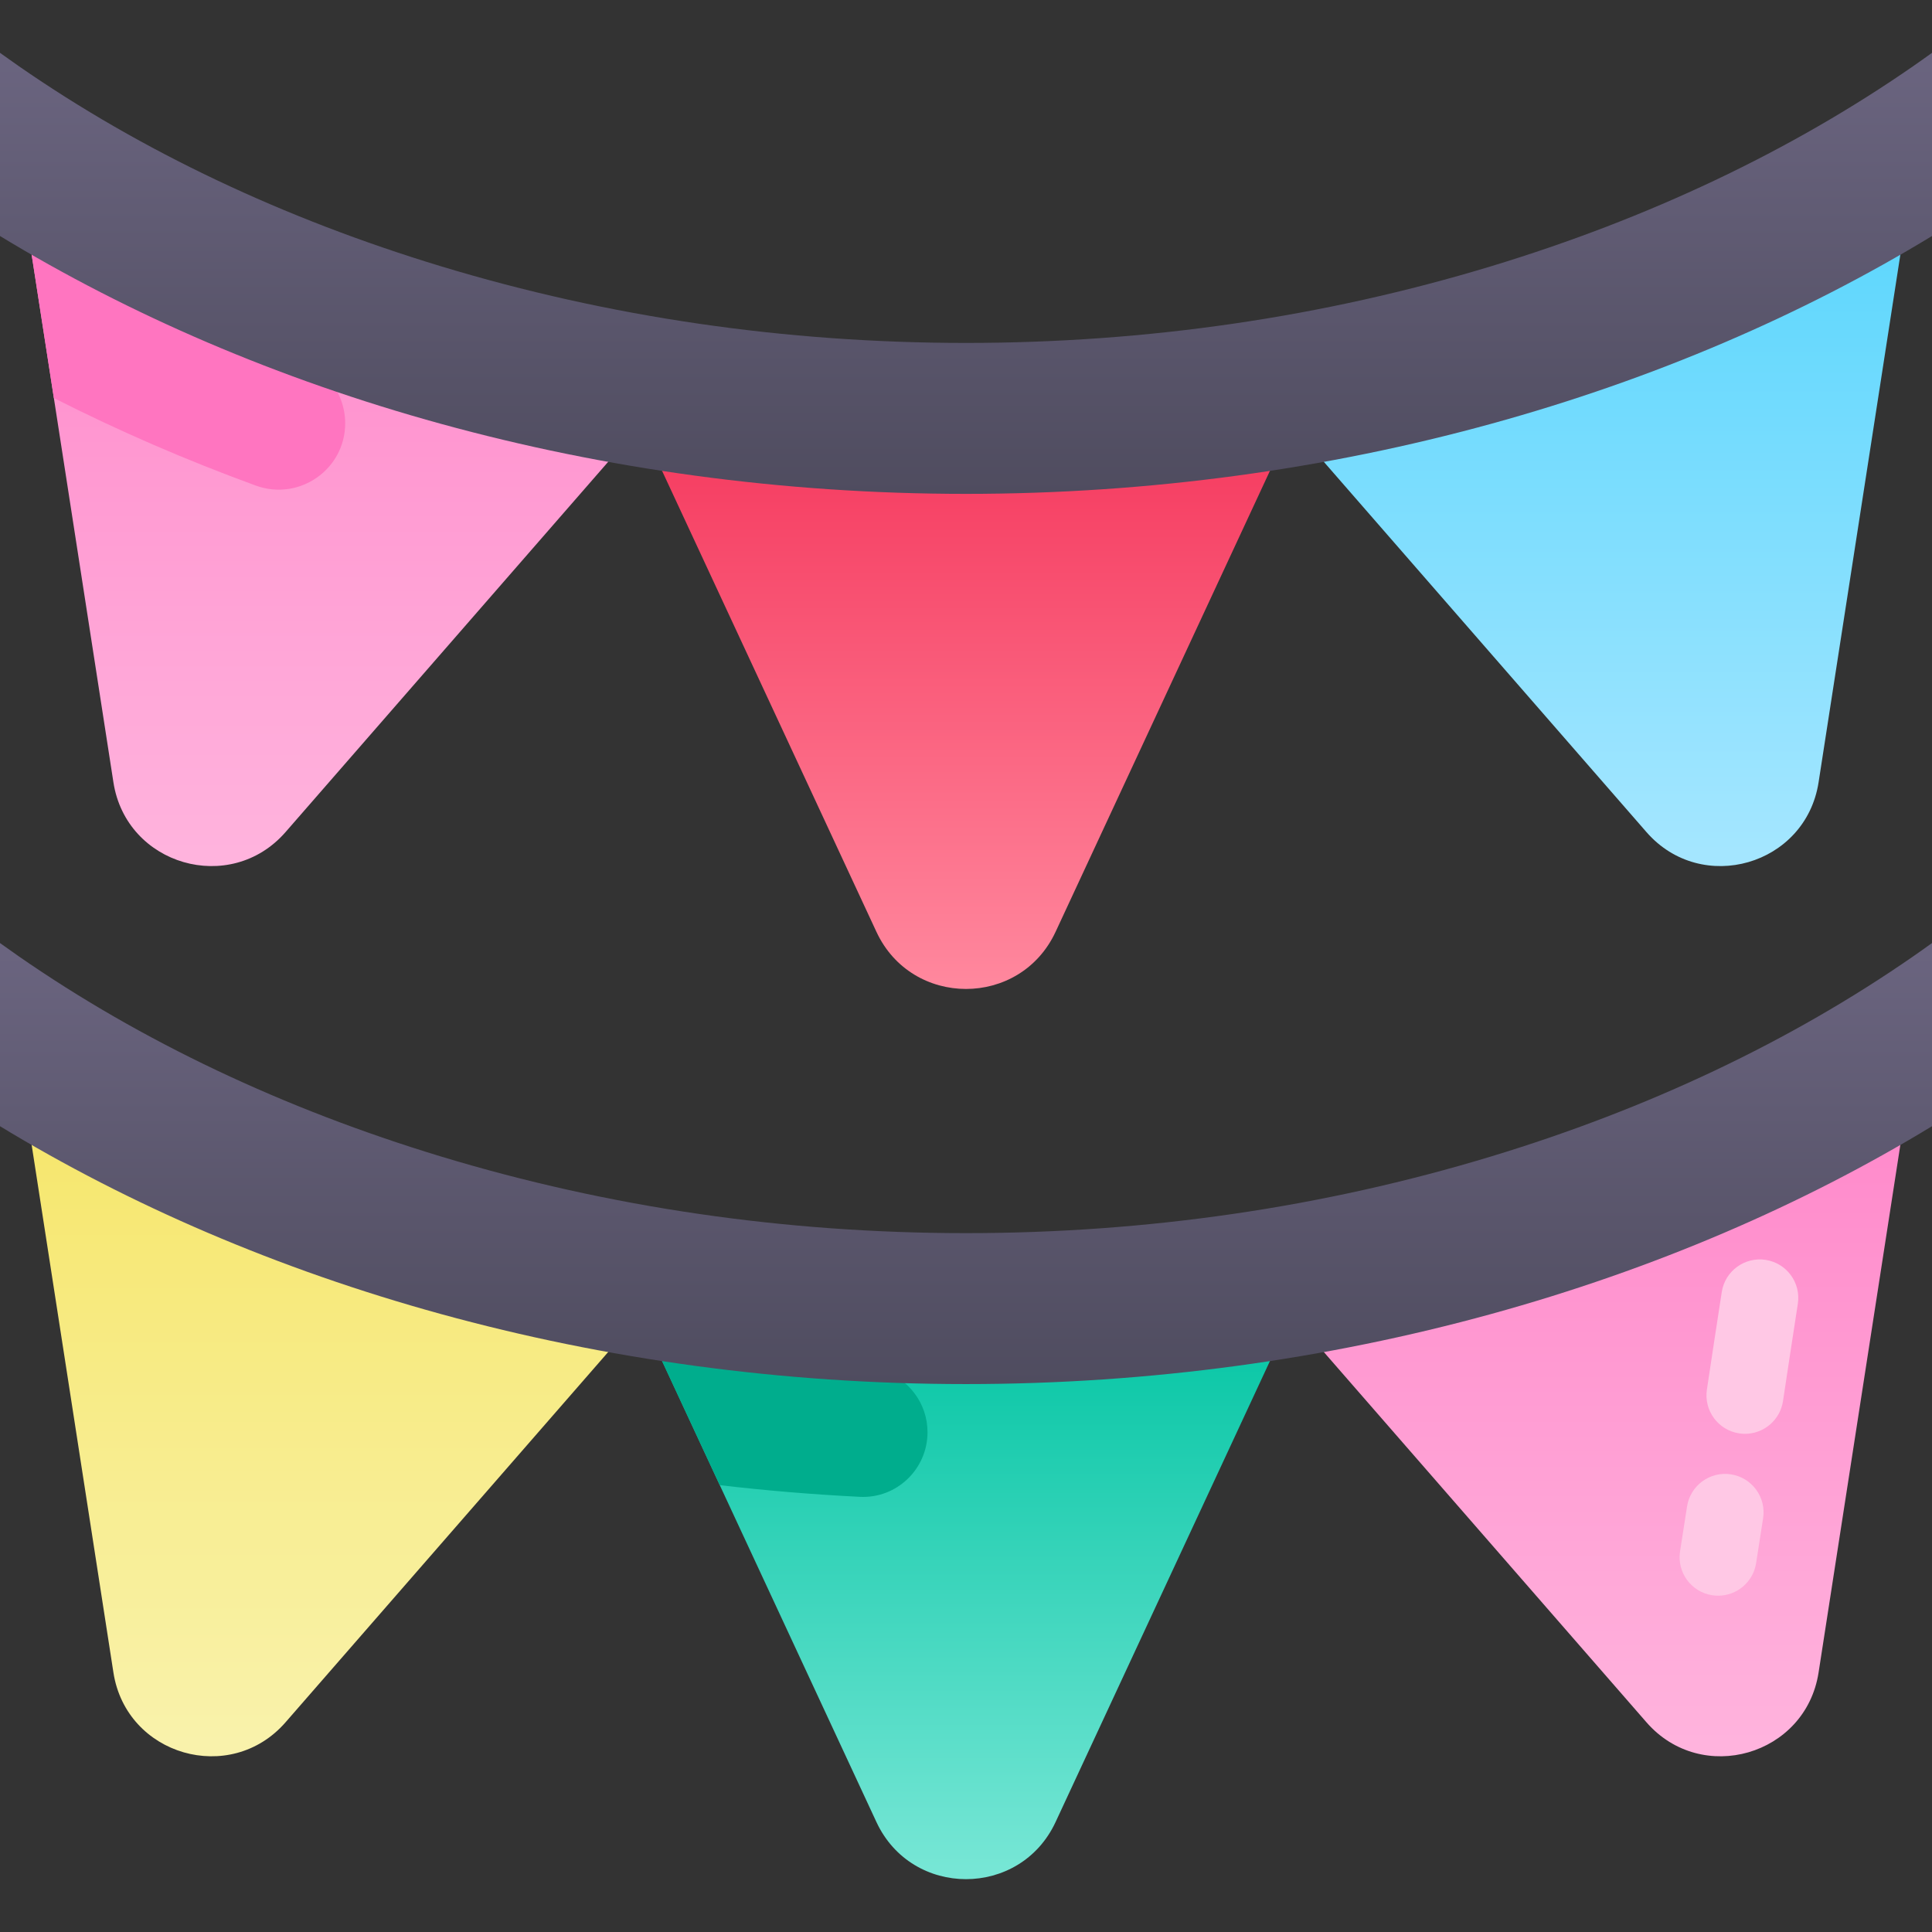 <svg id="Capa_1" enable-background="new 0 0 502 502" height="512" viewBox="0 0 502 502" width="512" xmlns="http://www.w3.org/2000/svg" xmlns:xlink="http://www.w3.org/1999/xlink"><rect x="0" y="0" width="502" height="502" fill="#333333" stroke="none"/><linearGradient id="SVGID_1_" gradientUnits="userSpaceOnUse" x1="251" x2="251" y1="256.965" y2="105.83"><stop offset="0" stop-color="#ff889e"/><stop offset=".979" stop-color="#f5385d"/></linearGradient><linearGradient id="lg1"><stop offset=".021" stop-color="#ffb3dd"/><stop offset="1" stop-color="#ff88ca"/></linearGradient><linearGradient id="SVGID_2_" gradientUnits="userSpaceOnUse" x1="89.692" x2="89.692" xlink:href="#lg1" y1="225.04" y2="54.746"/><linearGradient id="SVGID_3_" gradientUnits="userSpaceOnUse" x1="412.308" x2="412.308" y1="54.746" y2="225.04"><stop offset=".001" stop-color="#5bd6fd"/><stop offset=".978" stop-color="#a4e6ff"/></linearGradient><linearGradient id="SVGID_4_" gradientUnits="userSpaceOnUse" x1="251" x2="251" y1="488.271" y2="337.136"><stop offset=".021" stop-color="#76e6d5"/><stop offset="1" stop-color="#00c4a2"/></linearGradient><linearGradient id="SVGID_5_" gradientUnits="userSpaceOnUse" x1="89.692" x2="89.692" y1="456.346" y2="286.052"><stop offset=".022" stop-color="#f9f2ab"/><stop offset=".999" stop-color="#f6e66a"/></linearGradient><linearGradient id="SVGID_6_" gradientUnits="userSpaceOnUse" x1="412.308" x2="412.308" xlink:href="#lg1" y1="456.346" y2="286.052"/><linearGradient id="lg2"><stop offset=".022" stop-color="#6a647f"/><stop offset="1" stop-color="#4f4c5f"/></linearGradient><linearGradient id="SVGID_7_" gradientUnits="userSpaceOnUse" x1="251" x2="251" xlink:href="#lg2" y1="13.729" y2="128.325"/><linearGradient id="SVGID_8_" gradientUnits="userSpaceOnUse" x1="251" x2="251" xlink:href="#lg2" y1="245.035" y2="359.631"/><g><path d="m164.35 105.83 63.375 136.289c9.204 19.794 37.347 19.794 46.551 0l63.374-136.289z" fill="url(#SVGID_1_)"/><path d="m6.452 54.746 23.019 148.53c3.343 21.572 30.378 29.39 44.719 12.932l98.741-113.319z" fill="url(#SVGID_2_)"/><path d="m495.548 54.746-23.019 148.53c-3.343 21.572-30.378 29.39-44.719 12.932l-98.741-113.319z" fill="url(#SVGID_3_)"/><path d="m164.35 337.136 63.375 136.289c9.204 19.794 37.347 19.794 46.551 0l63.375-136.289z" fill="url(#SVGID_4_)"/><path d="m6.452 286.052 23.019 148.53c3.343 21.572 30.378 29.39 44.719 12.932l98.741-113.319z" fill="url(#SVGID_5_)"/><path d="m495.548 286.052-23.019 148.53c-3.343 21.572-30.378 29.39-44.719 12.932l-98.741-113.319z" fill="url(#SVGID_6_)"/><g><path d="m446.43 414.618c-.519 0-1.043-.04-1.571-.124-5.455-.861-9.18-5.981-8.319-11.437.611-3.87 1.214-7.741 1.811-11.614.841-5.458 5.948-9.201 11.407-8.359 5.458.842 9.201 5.949 8.359 11.407-.601 3.896-1.207 7.791-1.822 11.684-.777 4.927-5.03 8.443-9.865 8.443z" fill="#ffc8e5"/></g><g><path d="m453.41 372.555c-.497 0-.999-.037-1.505-.114-5.461-.824-9.22-5.92-8.395-11.381 1.276-8.452 2.555-16.903 3.864-25.35.846-5.458 5.956-9.194 11.414-8.35 5.458.846 9.196 5.956 8.35 11.414-1.305 8.421-2.58 16.847-3.852 25.272-.748 4.955-5.013 8.509-9.876 8.509z" fill="#ffc8e5"/></g><path d="m84.316 97.46-39.046-37.062-38.818-5.653 7.543 48.674c16.796 8.532 34.334 16.125 52.452 22.744 11.286 4.123 23.244-4.172 23.244-16.188.001-4.732-1.943-9.257-5.375-12.515z" fill="#ff75c0"/><path d="m502 13.729c-1.617 1.165-3.247 2.324-4.903 3.472-31.869 22.088-68.759 39.576-109.646 51.98-43.58 13.222-89.489 19.925-136.451 19.925s-92.871-6.704-136.451-19.925c-40.886-12.403-77.776-29.892-109.646-51.98-1.656-1.148-3.286-2.307-4.903-3.472v47.593c67.129 40.864 154.92 67.003 251 67.003s183.871-26.139 251-67.003z" fill="url(#SVGID_7_)"/><path d="m228.906 356-64.556-18.864 22.673 48.758c12.057 1.41 24.204 2.422 36.404 3.034 9.571.479 17.574-7.21 17.574-16.794-.001-7.467-4.927-14.039-12.095-16.134z" fill="#00ad8d"/><path d="m502 245.035c-1.617 1.165-3.247 2.324-4.903 3.472-31.869 22.088-68.759 39.576-109.646 51.98-43.58 13.221-89.489 19.925-136.451 19.925s-92.871-6.704-136.451-19.925c-40.886-12.404-77.776-29.892-109.646-51.98-1.656-1.148-3.286-2.307-4.903-3.472v47.593c67.129 40.864 154.92 67.003 251 67.003s183.871-26.139 251-67.003z" fill="url(#SVGID_8_)"/></g></svg>